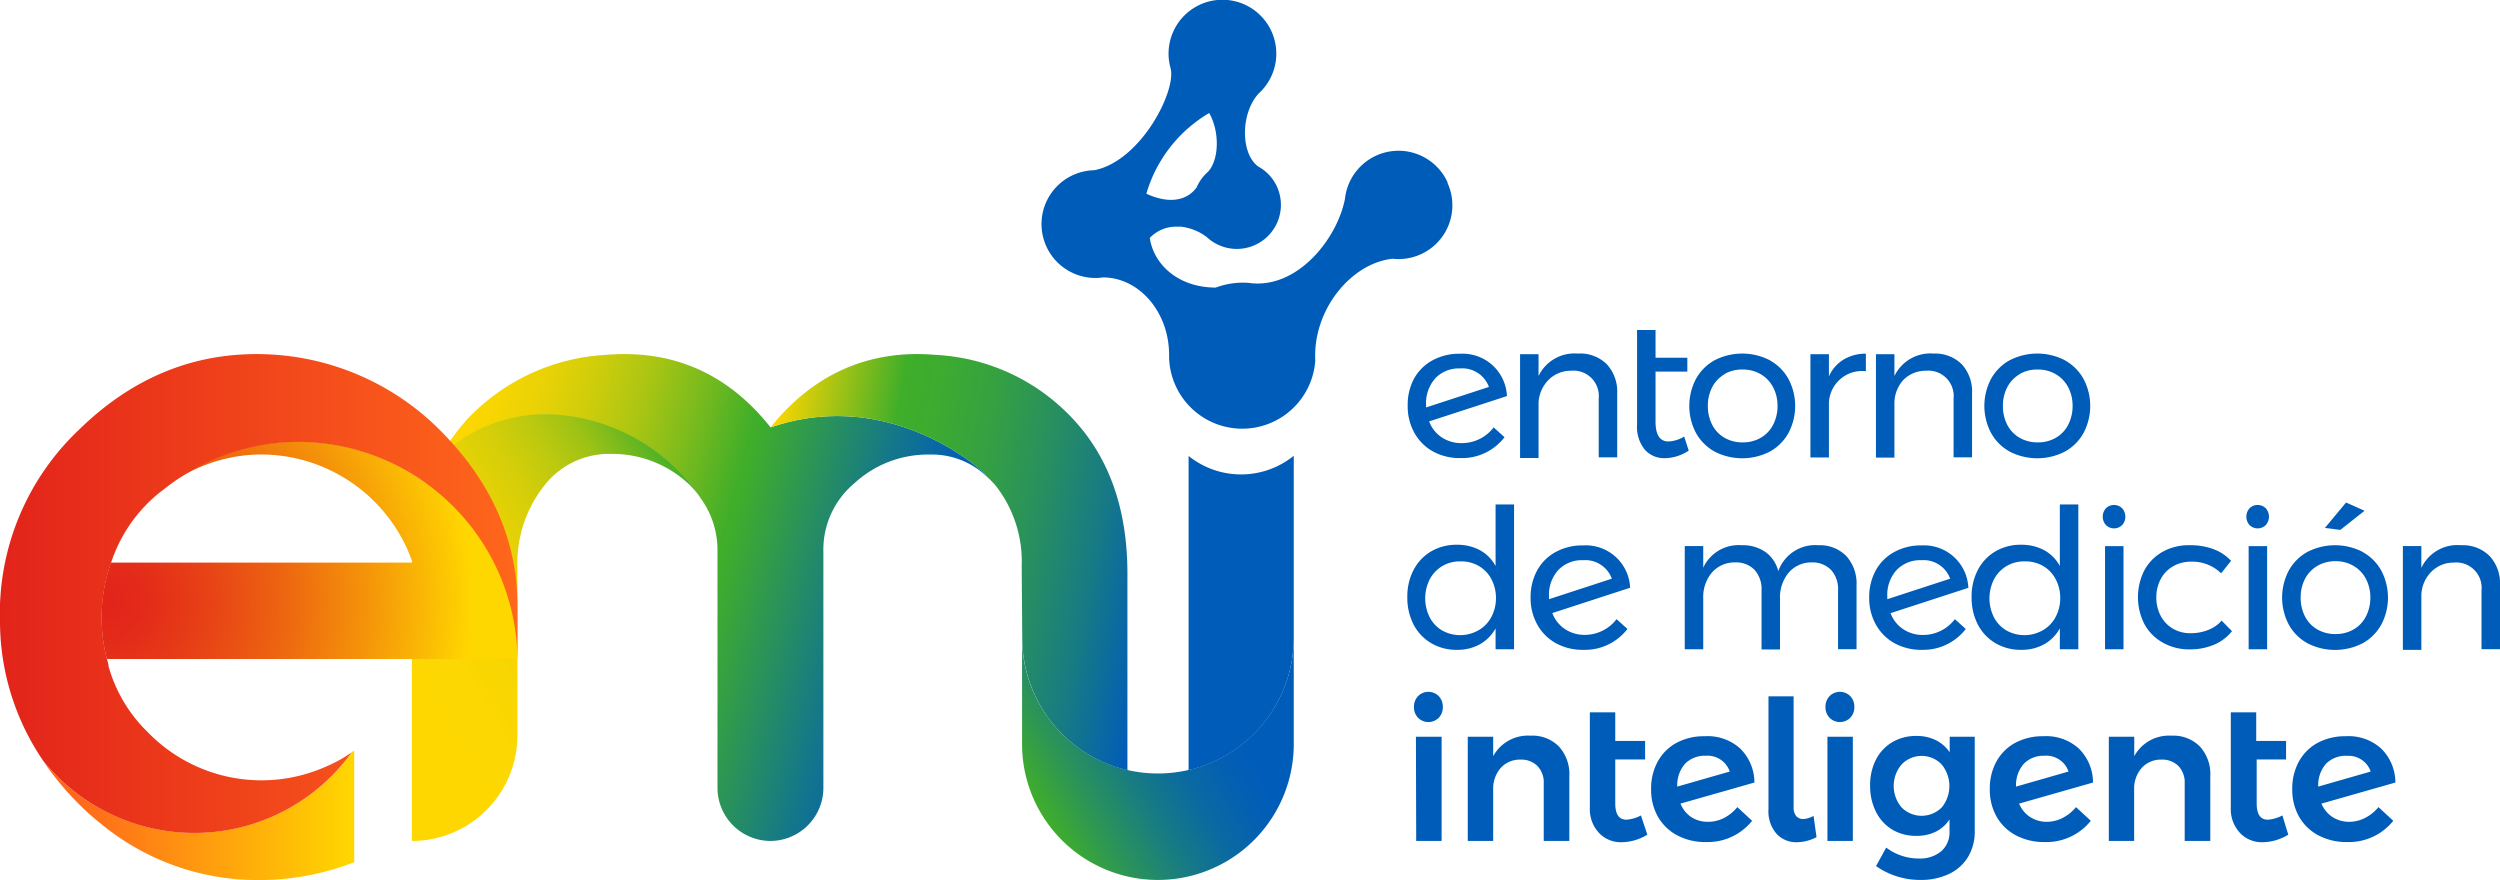 <svg xmlns="http://www.w3.org/2000/svg" xmlns:xlink="http://www.w3.org/1999/xlink" viewBox="0 0 270.53 95.23"><defs><style>.\32 f2d5113-2497-497e-a0a0-4ece0ff0446d{fill:#005cb9;}.f577e5b1-4bde-4d05-a81f-78f1125284ea{fill:url(#e276003f-a061-4427-a34c-ae3f73059d48);}.c8f1c9eb-5d4c-4ec0-afb0-74a7af12f2dc{fill:url(#ef4c3420-7c2e-4051-b41d-ab29b3442361);}.\36 a810c11-c54d-4d05-b6b8-250618b38b3c{fill:url(#28b43e25-932e-41be-97b8-646fe678c065);}.eece2845-e186-40c6-927a-59c0191b70f3{fill:url(#1c049874-9b4a-4b56-aab7-ab95a8872ca6);}.\38 29bf1f1-6813-4378-b469-ba17e3b0ade8{fill:url(#46d0dbb2-d5bc-44d9-a1a9-f6e24327fe84);}.\33 670ad16-8b86-4645-8fd3-d0f7f754a42e{fill:url(#a26cc197-0507-441d-ba84-aa76c65440e8);}.\37 5bce6b4-2a14-439c-aa6a-22fe4160bed2{fill:url(#a077efd8-6626-4237-ac74-30155771f9e2);}.\31 81493b6-05ec-4fd4-963d-e6c0556b5018{fill:url(#4bf5f197-d8a5-4acd-a7be-f81f9588b260);}.ced95868-035c-41c4-b245-6a46ad367cb2{fill:#1d1d1b;}</style><linearGradient id="e276003f-a061-4427-a34c-ae3f73059d48" x1="45.8" y1="56.45" x2="101.41" y2="71.35" gradientUnits="userSpaceOnUse"><stop offset="0" stop-color="gold"/><stop offset="0.06" stop-color="#f9d601"/><stop offset="0.15" stop-color="#e9d205"/><stop offset="0.24" stop-color="#cfcd0b"/><stop offset="0.34" stop-color="#aac513"/><stop offset="0.44" stop-color="#7abb1d"/><stop offset="0.55" stop-color="#41ae29"/><stop offset="0.56" stop-color="#3fae2a"/><stop offset="0.81" stop-color="#157888"/><stop offset="0.96" stop-color="#005cb9"/></linearGradient><linearGradient id="ef4c3420-7c2e-4051-b41d-ab29b3442361" x1="36.22" y1="76.56" x2="75.71" y2="53.76" gradientUnits="userSpaceOnUse"><stop offset="0" stop-color="gold"/><stop offset="0.29" stop-color="#fdd701"/><stop offset="0.44" stop-color="#f5d502"/><stop offset="0.55" stop-color="#e7d205"/><stop offset="0.65" stop-color="#d4ce09"/><stop offset="0.74" stop-color="#bcc90f"/><stop offset="0.83" stop-color="#9dc215"/><stop offset="0.9" stop-color="#79ba1d"/><stop offset="0.97" stop-color="#50b226"/><stop offset="1" stop-color="#3fae2a"/></linearGradient><linearGradient id="28b43e25-932e-41be-97b8-646fe678c065" x1="81.75" y1="55.55" x2="125.56" y2="63.27" gradientUnits="userSpaceOnUse"><stop offset="0" stop-color="gold"/><stop offset="0.3" stop-color="#3fae2a"/><stop offset="0.39" stop-color="#3cab30"/><stop offset="0.52" stop-color="#35a141"/><stop offset="0.67" stop-color="#28905e"/><stop offset="0.83" stop-color="#177a85"/><stop offset="0.99" stop-color="#015db7"/><stop offset="1" stop-color="#005cb9"/></linearGradient><linearGradient id="1c049874-9b4a-4b56-aab7-ab95a8872ca6" x1="106.73" y1="51.49" x2="106.74" y2="51.49" xlink:href="#28b43e25-932e-41be-97b8-646fe678c065"/><linearGradient id="46d0dbb2-d5bc-44d9-a1a9-f6e24327fe84" x1="111.94" y1="86.75" x2="140.67" y2="70.17" gradientUnits="userSpaceOnUse"><stop offset="0" stop-color="#3fae2a"/><stop offset="0.15" stop-color="#2b9458"/><stop offset="0.31" stop-color="#187c82"/><stop offset="0.46" stop-color="#0b6aa0"/><stop offset="0.59" stop-color="#0360b2"/><stop offset="0.68" stop-color="#005cb9"/></linearGradient><linearGradient id="a26cc197-0507-441d-ba84-aa76c65440e8" x1="4.56" y1="88.22" x2="38.32" y2="88.22" gradientUnits="userSpaceOnUse"><stop offset="0.1" stop-color="#ff671b"/><stop offset="1" stop-color="gold"/></linearGradient><radialGradient id="a077efd8-6626-4237-ac74-30155771f9e2" cx="11.3" cy="65.17" r="39.76" gradientUnits="userSpaceOnUse"><stop offset="0" stop-color="#e2231a"/><stop offset="0.11" stop-color="#e32b19"/><stop offset="0.28" stop-color="#e74116"/><stop offset="0.49" stop-color="#ed6510"/><stop offset="0.73" stop-color="#f59709"/><stop offset="1" stop-color="#ffd600"/><stop offset="1" stop-color="gold"/></radialGradient><linearGradient id="4bf5f197-d8a5-4acd-a7be-f81f9588b260" y1="64.22" x2="56" y2="64.22" gradientUnits="userSpaceOnUse"><stop offset="0" stop-color="#e2231a"/><stop offset="1" stop-color="#ff671b"/></linearGradient></defs><title>EMI h</title><g id="4c36526a-72e2-4225-a26a-b3a9e752cbce" data-name="Capa 2"><g id="2c48edaf-8dac-49e9-8a0f-24e7dc8b0043" data-name="Líneas"><path class="2f2d5113-2497-497e-a0a0-4ece0ff0446d" d="M161.63,46.25l1.18,1.06a5.8,5.8,0,0,1-4.75,2.26,6,6,0,0,1-3-.72,5.16,5.16,0,0,1-2-2,5.85,5.85,0,0,1-.73-2.95A6,6,0,0,1,153,41a5,5,0,0,1,2-2,6,6,0,0,1,3-.72,4.8,4.8,0,0,1,5.07,4.58l-8.42,2.74A3.58,3.58,0,0,0,156,47.32a3.81,3.81,0,0,0,2.19.63A4.32,4.32,0,0,0,161.63,46.25Zm-6.31-5.31a4,4,0,0,0-1,2.88v.27l6.8-2.22a3.06,3.06,0,0,0-3.12-2A3.52,3.52,0,0,0,155.31,40.94Z"/><path class="2f2d5113-2497-497e-a0a0-4ece0ff0446d" d="M173.87,39.41A4.37,4.37,0,0,1,175,42.59v6.9h-2V43.12a2.74,2.74,0,0,0-3-3,3.37,3.37,0,0,0-2.44,1,3.77,3.77,0,0,0-1.07,2.44v6h-2V38.33h2v2.36a4.31,4.31,0,0,1,4.24-2.43A4.1,4.1,0,0,1,173.87,39.41Z"/><path class="2f2d5113-2497-497e-a0a0-4ece0ff0446d" d="M182.74,48.76a4.75,4.75,0,0,1-2.58.82,2.79,2.79,0,0,1-2.18-.93,3.88,3.88,0,0,1-.83-2.68V35.71h2v3h3.44v1.5h-3.44v5.41q0,2.15,1.39,2.15a3.52,3.52,0,0,0,1.71-.53Z"/><path class="2f2d5113-2497-497e-a0a0-4ece0ff0446d" d="M191.53,39a5.16,5.16,0,0,1,2,2,6.26,6.26,0,0,1,0,5.86,5.14,5.14,0,0,1-2,2,6.53,6.53,0,0,1-6,0,5.16,5.16,0,0,1-2-2,6.28,6.28,0,0,1,0-5.87,5.16,5.16,0,0,1,2-2,6.53,6.53,0,0,1,6,0Zm-4.92,1.5a3.5,3.5,0,0,0-1.33,1.4,4.29,4.29,0,0,0-.47,2,4.4,4.4,0,0,0,.47,2.07,3.41,3.41,0,0,0,1.33,1.4,3.82,3.82,0,0,0,2,.5,3.78,3.78,0,0,0,1.93-.5,3.41,3.41,0,0,0,1.33-1.4,4.39,4.39,0,0,0,.48-2.07,4.28,4.28,0,0,0-.48-2,3.5,3.5,0,0,0-1.33-1.4,3.72,3.72,0,0,0-1.93-.51A3.76,3.76,0,0,0,186.61,40.48Z"/><path class="2f2d5113-2497-497e-a0a0-4ece0ff0446d" d="M199.5,38.91a4.64,4.64,0,0,1,2.41-.64v1.9a3.59,3.59,0,0,0-4,3.44V49.5h-2V38.33h2v2.41A4,4,0,0,1,199.5,38.91Z"/><path class="2f2d5113-2497-497e-a0a0-4ece0ff0446d" d="M212.28,39.41a4.37,4.37,0,0,1,1.12,3.18v6.9h-2V43.12a2.74,2.74,0,0,0-3-3,3.37,3.37,0,0,0-2.44,1A3.77,3.77,0,0,0,205,43.52v6h-2V38.33h2v2.36a4.31,4.31,0,0,1,4.24-2.43A4.1,4.1,0,0,1,212.28,39.41Z"/><path class="2f2d5113-2497-497e-a0a0-4ece0ff0446d" d="M223.46,39a5.16,5.16,0,0,1,2,2,6.26,6.26,0,0,1,0,5.86,5.14,5.14,0,0,1-2,2,6.53,6.53,0,0,1-6,0,5.16,5.16,0,0,1-2-2,6.28,6.28,0,0,1,0-5.87,5.16,5.16,0,0,1,2-2,6.53,6.53,0,0,1,6,0Zm-4.92,1.5a3.5,3.5,0,0,0-1.33,1.4,4.29,4.29,0,0,0-.47,2,4.4,4.4,0,0,0,.47,2.07,3.41,3.41,0,0,0,1.33,1.4,3.82,3.82,0,0,0,2,.5,3.78,3.78,0,0,0,1.93-.5,3.41,3.41,0,0,0,1.33-1.4,4.39,4.39,0,0,0,.48-2.07,4.28,4.28,0,0,0-.48-2,3.5,3.5,0,0,0-1.33-1.4,3.72,3.72,0,0,0-1.93-.51A3.76,3.76,0,0,0,218.54,40.48Z"/><path class="2f2d5113-2497-497e-a0a0-4ece0ff0446d" d="M163.84,54.59V70.26h-2V68a4.44,4.44,0,0,1-1.7,1.72,5,5,0,0,1-2.48.6,5.34,5.34,0,0,1-2.8-.73,5,5,0,0,1-1.89-2,6.34,6.34,0,0,1-.68-3,6.16,6.16,0,0,1,.68-2.92,5,5,0,0,1,1.89-2,5.36,5.36,0,0,1,2.78-.72,5.14,5.14,0,0,1,2.51.59,4.21,4.21,0,0,1,1.69,1.71V54.59Zm-3.79,13.58a3.55,3.55,0,0,0,1.34-1.42,4.27,4.27,0,0,0,.49-2,4.31,4.31,0,0,0-.49-2.07,3.55,3.55,0,0,0-1.34-1.42,3.76,3.76,0,0,0-2-.51,3.7,3.7,0,0,0-2,.52,3.63,3.63,0,0,0-1.34,1.43,4.56,4.56,0,0,0,0,4.1,3.55,3.55,0,0,0,1.34,1.42,4,4,0,0,0,3.91,0Z"/><path class="2f2d5113-2497-497e-a0a0-4ece0ff0446d" d="M174.93,67l1.18,1.06a5.8,5.8,0,0,1-4.75,2.26,6,6,0,0,1-3-.72,5.16,5.16,0,0,1-2-2,5.85,5.85,0,0,1-.73-2.95,6,6,0,0,1,.7-2.91,5,5,0,0,1,2-2,6,6,0,0,1,3-.72,4.8,4.8,0,0,1,5.07,4.58l-8.42,2.74a3.58,3.58,0,0,0,1.36,1.73,3.81,3.81,0,0,0,2.19.63A4.32,4.32,0,0,0,174.93,67Zm-6.31-5.31a4,4,0,0,0-1,2.88v.27l6.8-2.22a3.06,3.06,0,0,0-3.12-2A3.52,3.52,0,0,0,168.62,61.69Z"/><path class="2f2d5113-2497-497e-a0a0-4ece0ff0446d" d="M199.8,60.18a4.43,4.43,0,0,1,1.1,3.17v6.9h-2V63.88a3.07,3.07,0,0,0-.77-2.22,2.81,2.81,0,0,0-2.12-.8A3.2,3.2,0,0,0,193.53,62a4.14,4.14,0,0,0-.91,2.77v5.51h-2V63.88a3.1,3.1,0,0,0-.76-2.22,2.8,2.8,0,0,0-2.13-.8,3.24,3.24,0,0,0-2.5,1.12,4.11,4.11,0,0,0-.92,2.77v5.51h-2V59.09h2v2.34A4.22,4.22,0,0,1,188.48,59a4.27,4.27,0,0,1,2.57.74,3.62,3.62,0,0,1,1.38,2.07A4.24,4.24,0,0,1,196.78,59,4,4,0,0,1,199.8,60.18Z"/><path class="2f2d5113-2497-497e-a0a0-4ece0ff0446d" d="M211.54,67l1.18,1.06A5.8,5.8,0,0,1,208,70.32a6,6,0,0,1-3-.72,5.16,5.16,0,0,1-2-2,5.85,5.85,0,0,1-.73-2.95,6,6,0,0,1,.7-2.91,5,5,0,0,1,2-2,6,6,0,0,1,3-.72A4.8,4.8,0,0,1,213,63.61l-8.42,2.74a3.58,3.58,0,0,0,1.36,1.73,3.81,3.81,0,0,0,2.19.63A4.32,4.32,0,0,0,211.54,67Zm-6.31-5.31a4,4,0,0,0-1,2.88v.27l6.8-2.22a3.06,3.06,0,0,0-3.12-2A3.52,3.52,0,0,0,205.23,61.69Z"/><path class="2f2d5113-2497-497e-a0a0-4ece0ff0446d" d="M224.9,54.59V70.26h-2V68a4.44,4.44,0,0,1-1.7,1.72,5,5,0,0,1-2.48.6,5.34,5.34,0,0,1-2.8-.73,5,5,0,0,1-1.89-2,6.34,6.34,0,0,1-.68-3,6.16,6.16,0,0,1,.68-2.92,5,5,0,0,1,1.89-2,5.36,5.36,0,0,1,2.78-.72,5.14,5.14,0,0,1,2.51.59,4.21,4.21,0,0,1,1.69,1.71V54.59Zm-3.79,13.58a3.55,3.55,0,0,0,1.34-1.42,4.27,4.27,0,0,0,.49-2,4.31,4.31,0,0,0-.49-2.07,3.55,3.55,0,0,0-1.34-1.42,3.76,3.76,0,0,0-2-.51,3.7,3.7,0,0,0-2,.52,3.63,3.63,0,0,0-1.34,1.43,4.56,4.56,0,0,0,0,4.1,3.55,3.55,0,0,0,1.34,1.42,4,4,0,0,0,3.91,0Z"/><path class="2f2d5113-2497-497e-a0a0-4ece0ff0446d" d="M229.64,55a1.36,1.36,0,0,1,0,1.82,1.25,1.25,0,0,1-1.75,0,1.36,1.36,0,0,1,0-1.82,1.25,1.25,0,0,1,1.75,0Zm-1.85,4.1h2V70.26h-2Z"/><path class="2f2d5113-2497-497e-a0a0-4ece0ff0446d" d="M237.17,60.78a3.88,3.88,0,0,0-2,.49,3.45,3.45,0,0,0-1.34,1.37,4.19,4.19,0,0,0-.49,2,4.27,4.27,0,0,0,.47,2,3.49,3.49,0,0,0,1.31,1.38,3.67,3.67,0,0,0,1.91.5,5,5,0,0,0,1.94-.36,3.7,3.7,0,0,0,1.44-1l1.12,1.14a4.94,4.94,0,0,1-1.93,1.46,6.61,6.61,0,0,1-2.65.51,5.76,5.76,0,0,1-2.89-.72,5.08,5.08,0,0,1-2-2,6.42,6.42,0,0,1,0-5.86,5.06,5.06,0,0,1,2-2A5.76,5.76,0,0,1,237,59a7.08,7.08,0,0,1,2.54.43,4.92,4.92,0,0,1,1.89,1.26l-1.08,1.35A4.42,4.42,0,0,0,237.17,60.78Z"/><path class="2f2d5113-2497-497e-a0a0-4ece0ff0446d" d="M245.18,55a1.36,1.36,0,0,1,0,1.82,1.25,1.25,0,0,1-1.75,0,1.36,1.36,0,0,1,0-1.82,1.25,1.25,0,0,1,1.75,0Zm-1.85,4.1h2V70.26h-2Z"/><path class="2f2d5113-2497-497e-a0a0-4ece0ff0446d" d="M255.68,59.74a5.16,5.16,0,0,1,2,2,6.26,6.26,0,0,1,0,5.86,5.14,5.14,0,0,1-2,2,6.53,6.53,0,0,1-6,0,5.16,5.16,0,0,1-2-2,6.28,6.28,0,0,1,0-5.87,5.16,5.16,0,0,1,2-2,6.53,6.53,0,0,1,6,0Zm-4.92,1.5a3.5,3.5,0,0,0-1.33,1.4,4.29,4.29,0,0,0-.47,2,4.4,4.4,0,0,0,.47,2.07,3.41,3.41,0,0,0,1.33,1.4,3.82,3.82,0,0,0,2,.5,3.78,3.78,0,0,0,1.93-.5,3.41,3.41,0,0,0,1.33-1.4,4.39,4.39,0,0,0,.48-2.07,4.28,4.28,0,0,0-.48-2,3.5,3.5,0,0,0-1.33-1.4,3.72,3.72,0,0,0-1.93-.51A3.76,3.76,0,0,0,250.76,61.24Zm3.11-6.86,2,.89-2.62,2.07-1.67-.21Z"/><path class="2f2d5113-2497-497e-a0a0-4ece0ff0446d" d="M269.41,60.17a4.37,4.37,0,0,1,1.12,3.18v6.9h-2V63.88a2.74,2.74,0,0,0-3-3,3.37,3.37,0,0,0-2.44,1,3.77,3.77,0,0,0-1.07,2.44v6h-2V59.09h2v2.36A4.31,4.31,0,0,1,266.33,59,4.1,4.1,0,0,1,269.41,60.17Z"/><path class="2f2d5113-2497-497e-a0a0-4ece0ff0446d" d="M155.69,75.33a1.64,1.64,0,0,1,.44,1.18,1.61,1.61,0,0,1-.44,1.16,1.58,1.58,0,0,1-2.24,0,1.61,1.61,0,0,1-.44-1.16,1.64,1.64,0,0,1,.44-1.18,1.58,1.58,0,0,1,2.24,0Zm-2.47,4.39H156V91h-2.75Z"/><path class="2f2d5113-2497-497e-a0a0-4ece0ff0446d" d="M168.7,80.79A4.41,4.41,0,0,1,169.82,84V91h-2.77V84.76a2.55,2.55,0,0,0-.68-1.87,2.46,2.46,0,0,0-1.84-.69,2.78,2.78,0,0,0-2.16.93,3.4,3.4,0,0,0-.79,2.32V91h-2.75V79.72h2.75v2.11a4.28,4.28,0,0,1,4.05-2.22A4,4,0,0,1,168.7,80.79Z"/><path class="2f2d5113-2497-497e-a0a0-4ece0ff0446d" d="M178.26,90.32a5.44,5.44,0,0,1-2.79.82,3.25,3.25,0,0,1-2.43-1,3.76,3.76,0,0,1-1-2.74V77.08h2.75v3.1h3.23v2h-3.23v4.75q0,1.77,1.2,1.77a3.91,3.91,0,0,0,1.58-.46Z"/><path class="2f2d5113-2497-497e-a0a0-4ece0ff0446d" d="M186.55,88.52A4.55,4.55,0,0,0,188,87.34l1.6,1.48a6.16,6.16,0,0,1-5,2.3,6.45,6.45,0,0,1-3.09-.72,5.19,5.19,0,0,1-2.09-2,5.91,5.91,0,0,1-.75-3,6.07,6.07,0,0,1,.72-3,5.09,5.09,0,0,1,2-2,6.25,6.25,0,0,1,3.07-.73A5.24,5.24,0,0,1,188.31,81a5.18,5.18,0,0,1,1.54,3.68l-8,2.28A3.19,3.19,0,0,0,183,88.41a3.3,3.3,0,0,0,1.85.52A3.79,3.79,0,0,0,186.55,88.52Zm-4.21-5.87a3.52,3.52,0,0,0-.84,2.47l5.68-1.63a2.54,2.54,0,0,0-2.58-1.71A3,3,0,0,0,182.34,82.65Z"/><path class="2f2d5113-2497-497e-a0a0-4ece0ff0446d" d="M194.37,88.31a1,1,0,0,0,.76.32,2.64,2.64,0,0,0,1.12-.34l.32,2.3a4.75,4.75,0,0,1-2.13.55,2.89,2.89,0,0,1-2.2-.92,3.69,3.69,0,0,1-.87-2.63V75.35h2.72v12A1.42,1.42,0,0,0,194.37,88.31Z"/><path class="2f2d5113-2497-497e-a0a0-4ece0ff0446d" d="M200.22,75.33a1.64,1.64,0,0,1,.44,1.18,1.61,1.61,0,0,1-.44,1.16,1.58,1.58,0,0,1-2.24,0,1.61,1.61,0,0,1-.44-1.16,1.64,1.64,0,0,1,.44-1.18,1.58,1.58,0,0,1,2.24,0Zm-2.47,4.39h2.75V91h-2.75Z"/><path class="2f2d5113-2497-497e-a0a0-4ece0ff0446d" d="M213.69,79.72V89.94a5.26,5.26,0,0,1-.73,2.8,4.8,4.8,0,0,1-2.07,1.84,7.11,7.11,0,0,1-3.11.64,8.29,8.29,0,0,1-4.77-1.5l1.1-2a5.81,5.81,0,0,0,3.53,1.18,3.56,3.56,0,0,0,2.42-.78,2.68,2.68,0,0,0,.9-2.13V88.67A3.75,3.75,0,0,1,209.47,90a4.65,4.65,0,0,1-2.11.45,5,5,0,0,1-2.62-.69A4.69,4.69,0,0,1,203,87.84a6.14,6.14,0,0,1-.63-2.84,6,6,0,0,1,.63-2.8,4.65,4.65,0,0,1,1.77-1.89,5,5,0,0,1,2.62-.67,4.59,4.59,0,0,1,2.1.46,3.87,3.87,0,0,1,1.49,1.31V79.72Zm-3.58,7.67a3.68,3.68,0,0,0,0-4.67,3,3,0,0,0-4.33,0,3.59,3.59,0,0,0,0,4.66,3.06,3.06,0,0,0,4.33,0Z"/><path class="2f2d5113-2497-497e-a0a0-4ece0ff0446d" d="M223.18,88.52a4.55,4.55,0,0,0,1.47-1.18l1.6,1.48a6.16,6.16,0,0,1-5,2.3,6.45,6.45,0,0,1-3.09-.72,5.19,5.19,0,0,1-2.09-2,5.91,5.91,0,0,1-.75-3,6.07,6.07,0,0,1,.72-3,5.09,5.09,0,0,1,2-2,6.25,6.25,0,0,1,3.07-.73A5.24,5.24,0,0,1,224.95,81a5.18,5.18,0,0,1,1.54,3.68l-8,2.28a3.19,3.19,0,0,0,1.19,1.45,3.3,3.3,0,0,0,1.85.52A3.79,3.79,0,0,0,223.18,88.52ZM219,82.65a3.52,3.52,0,0,0-.84,2.47l5.68-1.63a2.54,2.54,0,0,0-2.58-1.71A3,3,0,0,0,219,82.65Z"/><path class="2f2d5113-2497-497e-a0a0-4ece0ff0446d" d="M238.06,80.79A4.41,4.41,0,0,1,239.18,84V91h-2.77V84.76a2.55,2.55,0,0,0-.68-1.87,2.46,2.46,0,0,0-1.84-.69,2.78,2.78,0,0,0-2.16.93,3.4,3.4,0,0,0-.79,2.32V91H228.2V79.72h2.75v2.11A4.28,4.28,0,0,1,235,79.61,4,4,0,0,1,238.06,80.79Z"/><path class="2f2d5113-2497-497e-a0a0-4ece0ff0446d" d="M247.62,90.32a5.44,5.44,0,0,1-2.79.82,3.25,3.25,0,0,1-2.43-1,3.76,3.76,0,0,1-1-2.74V77.08h2.75v3.1h3.23v2H244.2v4.75q0,1.77,1.2,1.77a3.91,3.91,0,0,0,1.58-.46Z"/><path class="2f2d5113-2497-497e-a0a0-4ece0ff0446d" d="M255.91,88.52a4.55,4.55,0,0,0,1.47-1.18l1.6,1.48a6.16,6.16,0,0,1-5,2.3,6.45,6.45,0,0,1-3.09-.72,5.19,5.19,0,0,1-2.09-2,5.91,5.91,0,0,1-.75-3,6.07,6.07,0,0,1,.72-3,5.09,5.09,0,0,1,2-2,6.25,6.25,0,0,1,3.07-.73A5.24,5.24,0,0,1,257.67,81a5.18,5.18,0,0,1,1.54,3.68l-8,2.28a3.19,3.19,0,0,0,1.19,1.45,3.3,3.3,0,0,0,1.85.52A3.79,3.79,0,0,0,255.91,88.52Zm-4.21-5.87a3.52,3.52,0,0,0-.84,2.47l5.68-1.63A2.54,2.54,0,0,0,254,81.79,3,3,0,0,0,251.7,82.65Z"/><path class="f577e5b1-4bde-4d05-a81f-78f1125284ea" d="M75.7,53.73a20.77,20.77,0,0,0-16.8-8.86A16.69,16.69,0,0,0,47.7,49.36a21,21,0,0,1,3-4.14A22.3,22.3,0,0,1,65.56,38.4c7.23-.6,13.19,2,17.83,7.85,11.59-4,21,2.88,23.31,5.15,0,0,0,.07,0,.09a8.58,8.58,0,0,0-6.06-2.3,11.73,11.73,0,0,0-8.19,3.11,9.35,9.35,0,0,0-3.35,7.44V85.27A5.75,5.75,0,0,1,83.39,91h0a5.75,5.75,0,0,1-5.75-5.75V59.74a9.58,9.58,0,0,0-1.95-6Z"/><path class="c8f1c9eb-5d4c-4ec0-afb0-74a7af12f2dc" d="M58.89,52.56a13.48,13.48,0,0,0-2.9,8.7V79.6A11.42,11.42,0,0,1,44.57,91h0v-29a25.22,25.22,0,0,1,3.13-12.7,16.69,16.69,0,0,1,11.19-4.49,20.77,20.77,0,0,1,16.8,8.86h0a10.88,10.88,0,0,0-1.32-1.44,12.1,12.1,0,0,0-8.27-3.11A8.84,8.84,0,0,0,58.89,52.56Z"/><path class="6a810c11-c54d-4d05-b6b8-250618b38b3c" d="M110.62,69A14.7,14.7,0,0,0,122,83.35V62.06c0-7-2-12.63-6-16.84A21.81,21.81,0,0,0,101.2,38.4c-7.11-.61-13.19,2.05-17.82,7.85h0c11.59-4,21,2.88,23.31,5.15,0,0,0,.07,0,.09a10.27,10.27,0,0,1,1.06,1.07,13.31,13.31,0,0,1,2.81,8.7Z"/><path class="eece2845-e186-40c6-927a-59c0191b70f3" d="M106.74,51.49h0Z"/><path class="2f2d5113-2497-497e-a0a0-4ece0ff0446d" d="M134.32,51.34a9.09,9.09,0,0,1-5.7-2v34A14.7,14.7,0,0,0,140,69V49.32A9.09,9.09,0,0,1,134.32,51.34Z"/><path class="829bf1f1-6813-4378-b469-ba17e3b0ade8" d="M140,69a14.7,14.7,0,0,1-29.4,0V80.52h0a14.7,14.7,0,1,0,29.4,0h0Z"/><path class="3670ad16-8b86-4645-8fd3-d0f7f754a42e" d="M21,90.12A21,21,0,0,1,4.56,82.18a31.57,31.57,0,0,0,4.15,5q1,1,2.13,1.89A26.56,26.56,0,0,0,28,95.23h.38a28.29,28.29,0,0,0,9.95-1.93V81.21l-.24.17A21,21,0,0,1,21,90.12Z"/><path class="75bce6b4-2a14-439c-aa6a-22fe4160bed2" d="M32.27,47.78a23.62,23.62,0,0,0-4.08.35,23.27,23.27,0,0,0-3.85,1l-.92.35A23.35,23.35,0,0,0,17.57,53,17.11,17.11,0,0,1,28.3,49.18,17.38,17.38,0,0,1,44.65,60.88H12a17.93,17.93,0,0,0-.44,10.43H56A23.78,23.78,0,0,0,32.27,47.78Z"/><path class="181493b6-05ec-4fd4-963d-e6c0556b5018" d="M48.3,47.26a28,28,0,0,0-18.77-8.89c-8-.48-15,2.27-21,8.15A27.35,27.35,0,0,0,0,67.35,26.82,26.82,0,0,0,4.63,82.26a21,21,0,0,0,33.44-.86,14.26,14.26,0,0,1-2.63,1.48,17.14,17.14,0,0,1-19.5-3.7,15.94,15.94,0,0,1-4.2-7.09l0-.08,0-.09a17.93,17.93,0,0,1,.27-11h0a16.25,16.25,0,0,1,5.3-7.65l.36-.27a23.31,23.31,0,0,1,14.7-5.18A23.78,23.78,0,0,1,56,71.31V65.57C56,58.81,53.41,52.65,48.3,47.26Z"/><path class="2f2d5113-2497-497e-a0a0-4ece0ff0446d" d="M156.64,19.72a5.83,5.83,0,0,0-11.1,1.81h0c-.85,4.35-5.22,9.84-10.42,9.08h0a8.38,8.38,0,0,0-3.56.51h0c-4,0-6.7-2.44-7.14-5.37a3.88,3.88,0,0,1,2.72-1.22l.68,0a5.8,5.8,0,0,1,2.74,1.1,4.77,4.77,0,0,0,7.63-5.42,4.71,4.71,0,0,0-2-2.17h0c-1.92-1.32-2-5.7,0-7.91h0a5.83,5.83,0,1,0-9.51-2.71h0c.61,2.46-3.24,10-8.26,11h0a5.83,5.83,0,1,0,.94,11.6h0c3.87,0,7.15,3.71,7.15,8.38h0a7.82,7.82,0,0,0,.7,3.33A7.92,7.92,0,0,0,142.33,39h0c-.28-5.52,3.94-10.56,8.38-11h0a5.82,5.82,0,0,0,5.93-8.2Zm-27.16.58h0c-1.23,1.64-3.35,1.64-5.43.66a15,15,0,0,1,6.8-8.73c1.14,2,1.09,5.05-.13,6.36h0A4.71,4.71,0,0,0,129.48,20.3Z"/><polygon class="ced95868-035c-41c4-b245-6a46ad367cb2" points="110.63 60.78 110.63 60.78 110.63 60.78 110.63 60.78"/></g></g></svg>